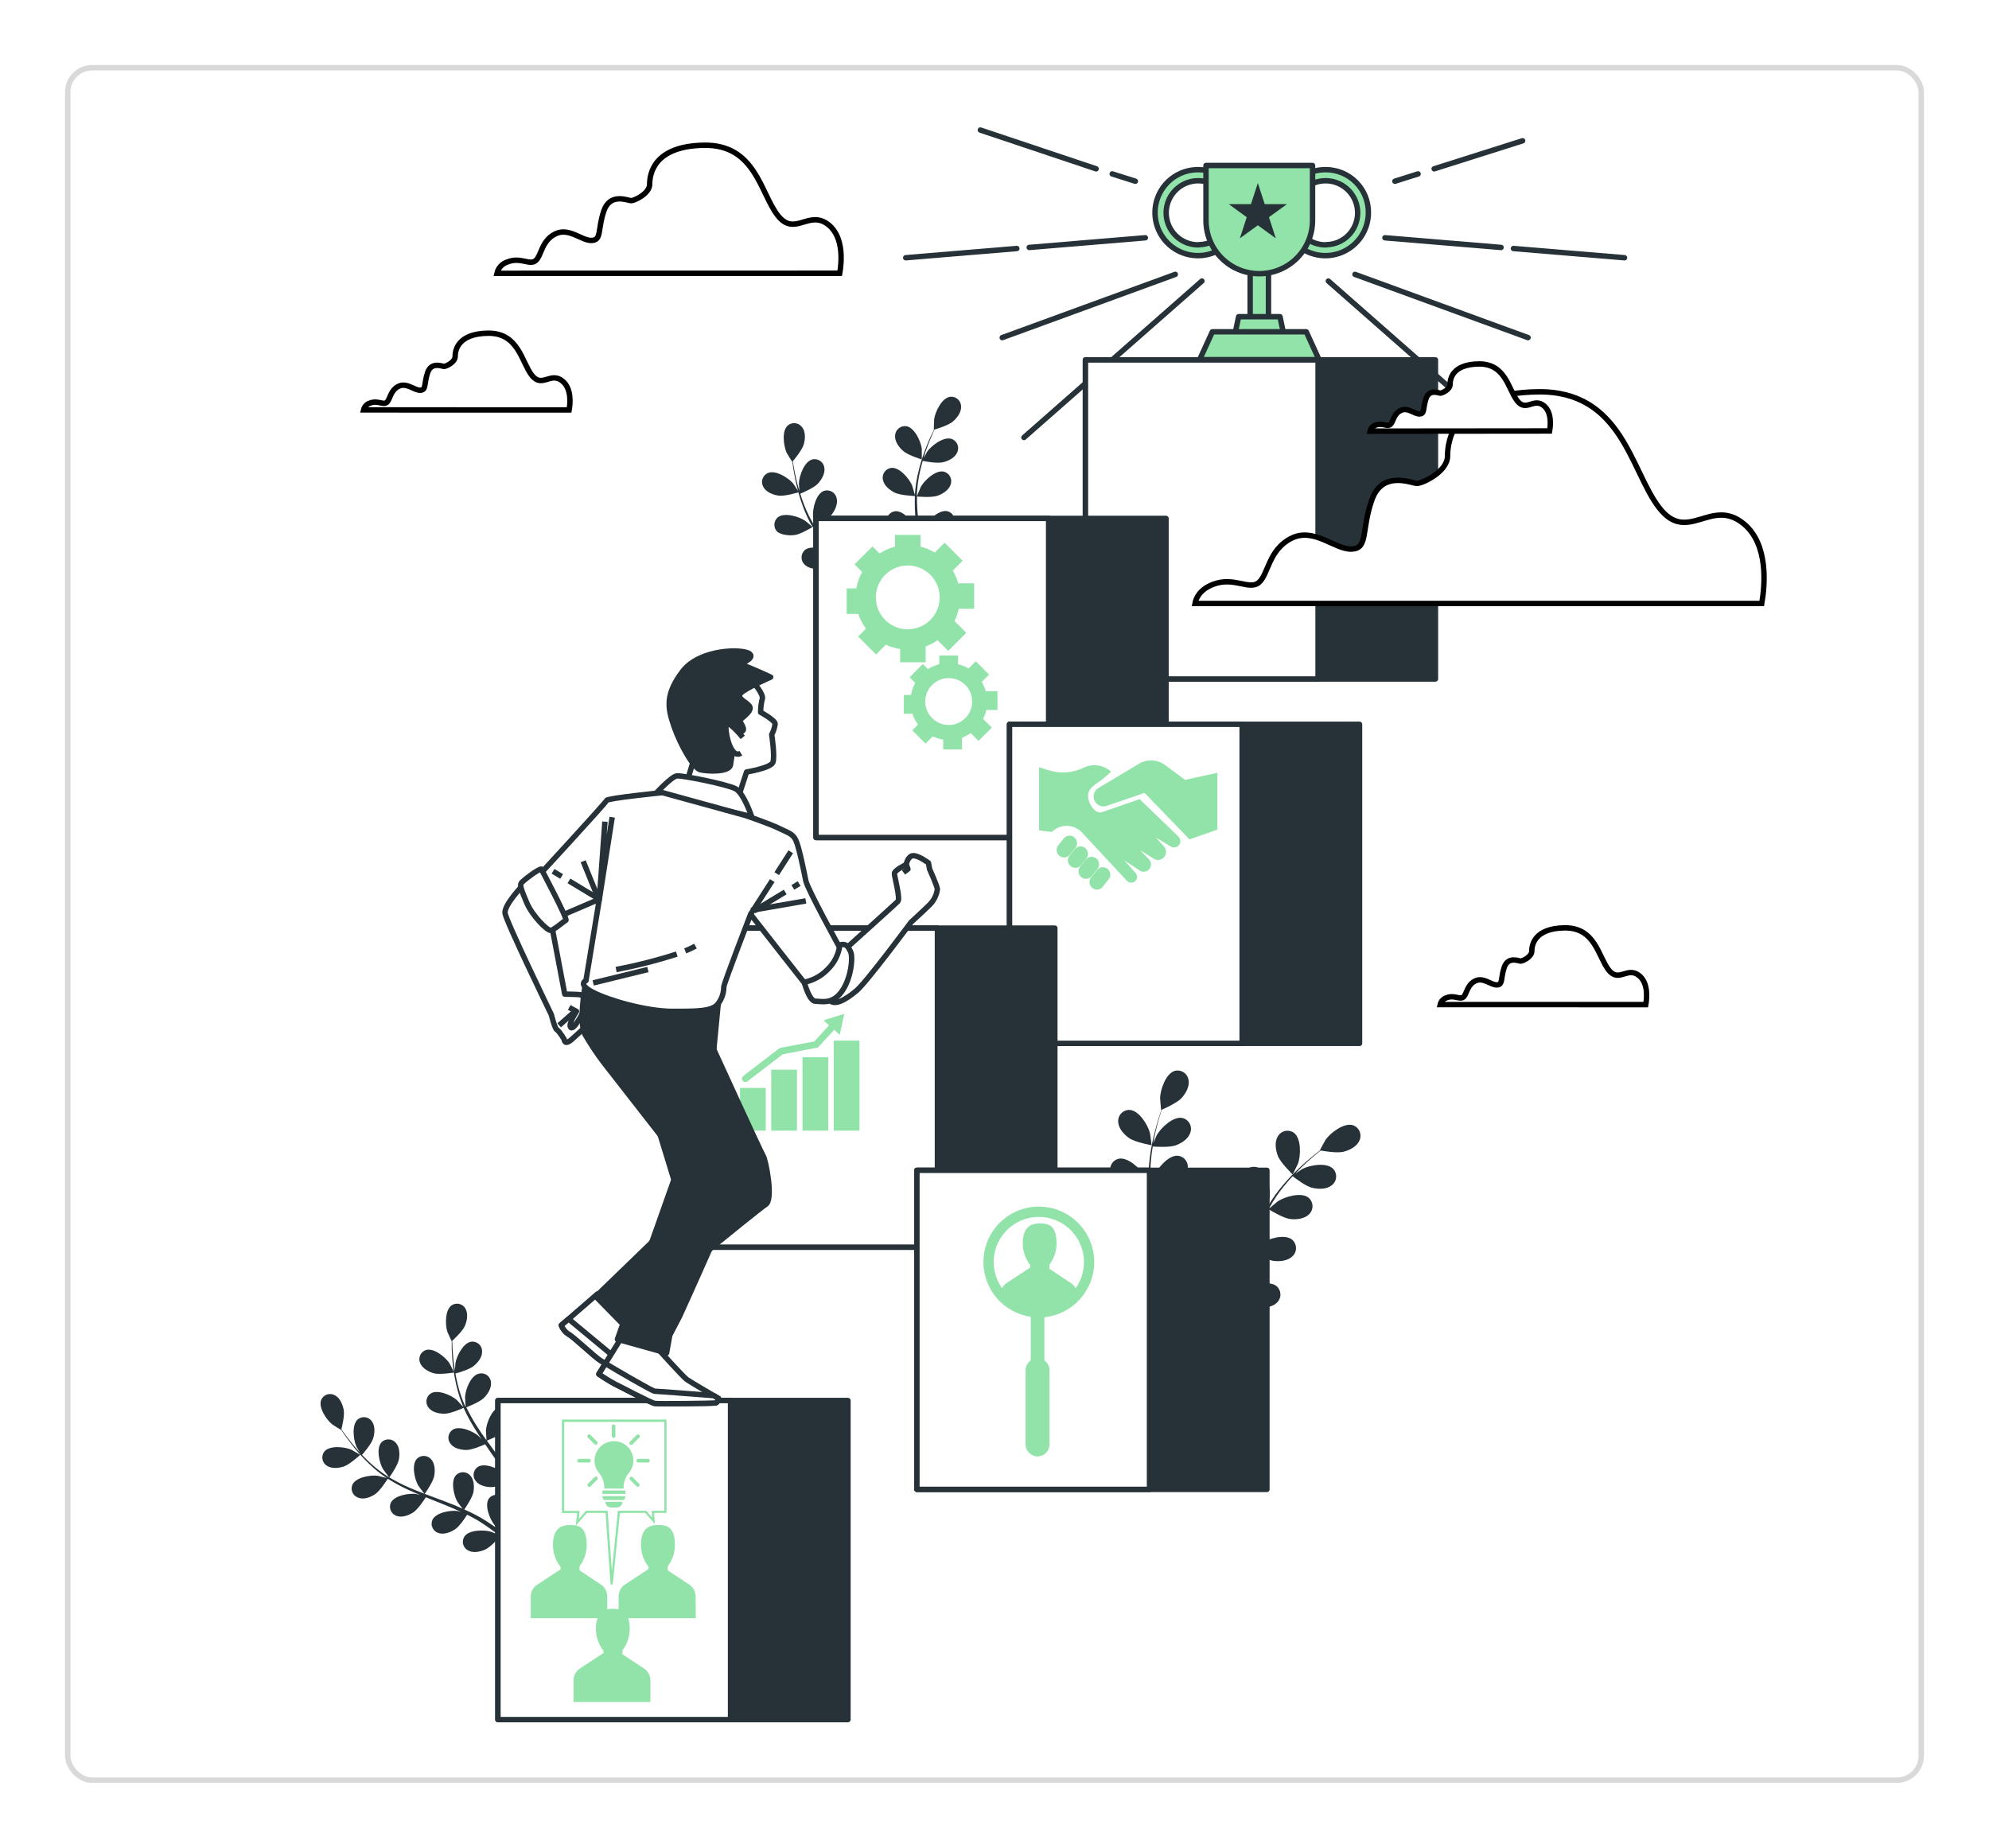<svg width="367" height="341" viewBox="0 0 367 341" fill="none" xmlns="http://www.w3.org/2000/svg">
<g filter="url(#filter0_dd_133_304)">
<rect x="12" y="12" width="343" height="317" rx="5" fill="white"/>
<path d="M208.353 210.025C209.469 210.801 212.477 211.331 212.484 211.331C212.49 211.331 212.231 209.243 212.194 209.111C211.815 207.61 210.188 204.923 208.447 204.816C208.158 204.805 207.87 204.856 207.602 204.964C207.334 205.072 207.092 205.236 206.891 205.444C206.691 205.653 206.536 205.901 206.438 206.173C206.34 206.445 206.301 206.735 206.322 207.023C206.373 208.247 207.4 209.357 208.353 210.025Z" fill="#263238"/>
<path d="M207.653 218.905C208.914 219.346 211.714 219.106 211.941 219.081C212.077 220.699 212.319 222.307 212.666 223.893C212.868 224.82 213.095 225.741 213.335 226.668C213.165 226.264 213.007 225.899 212.975 225.855C212.212 224.499 209.936 222.342 208.227 222.701C207.945 222.768 207.681 222.893 207.451 223.069C207.221 223.244 207.031 223.466 206.893 223.721C206.755 223.975 206.672 224.255 206.65 224.544C206.627 224.832 206.666 225.122 206.763 225.394C207.129 226.561 208.416 227.362 209.507 227.753C210.598 228.144 213.032 227.986 213.675 227.936C213.77 228.295 213.858 228.648 213.959 229.001C214.426 230.698 214.899 232.388 215.309 234.047C215.46 234.633 215.58 235.22 215.706 235.806C215.548 235.447 215.416 235.144 215.391 235.1C214.628 233.75 212.351 231.587 210.642 231.947C210.361 232.014 210.097 232.14 209.868 232.316C209.639 232.491 209.449 232.714 209.311 232.967C209.173 233.221 209.09 233.501 209.067 233.789C209.044 234.078 209.082 234.367 209.179 234.64C209.545 235.813 210.831 236.607 211.928 236.998C213.026 237.389 215.214 237.25 215.977 237.194C216.085 237.824 216.192 238.398 216.274 238.991C216.318 239.395 216.387 239.779 216.412 240.189C216.438 240.599 216.469 240.99 216.501 241.388C216.532 242.151 216.564 242.939 216.576 243.683C216.576 244.207 216.576 244.699 216.576 245.197C216.438 244.61 216.141 243.462 216.11 243.368C215.555 241.917 213.631 239.439 211.891 239.527C211.602 239.55 211.322 239.634 211.068 239.773C210.814 239.912 210.593 240.102 210.418 240.333C210.243 240.563 210.118 240.828 210.053 241.11C209.987 241.391 209.981 241.684 210.036 241.968C210.219 243.179 211.373 244.169 212.395 244.717C213.518 245.348 216.242 245.518 216.576 245.537C216.576 246.363 216.576 247.164 216.576 247.921C216.545 249.46 216.482 250.841 216.406 252.033L217.522 252.254C217.573 250.993 217.611 249.561 217.611 247.934C217.611 247.095 217.611 246.2 217.611 245.285C218.463 245.122 219.305 244.911 220.133 244.654C220.821 245.771 222.839 247.328 223.097 247.524C222.643 248.211 222.196 248.88 221.767 249.498C220.941 250.683 220.177 251.73 219.49 252.651L220.688 252.891C221.281 252.058 221.95 251.119 222.618 250.084C223.078 249.384 223.564 248.634 224.05 247.852C224.359 247.984 226.881 249.044 228.155 249.012C229.316 249.012 230.791 248.621 231.504 247.625C231.68 247.396 231.806 247.132 231.874 246.851C231.942 246.57 231.95 246.278 231.898 245.994C231.845 245.71 231.734 245.44 231.57 245.201C231.407 244.963 231.195 244.762 230.949 244.61C229.436 243.74 226.604 245.09 225.45 246.136C225.387 246.193 224.725 246.944 224.315 247.429L224.907 246.471C225.305 245.84 225.683 245.153 226.093 244.44L226.654 243.38C226.85 243.027 227.014 242.636 227.197 242.258C227.6 241.381 227.966 240.467 228.319 239.54C228.887 239.887 230.936 241.097 232.103 241.243C233.27 241.388 234.758 241.243 235.616 240.379C235.826 240.179 235.991 239.938 236.101 239.67C236.211 239.402 236.263 239.114 236.255 238.825C236.246 238.536 236.176 238.251 236.049 237.991C235.923 237.73 235.743 237.5 235.521 237.314C234.165 236.229 231.157 237.131 229.845 237.988C229.763 238.039 228.899 238.764 228.439 239.168C228.641 238.606 228.849 238.051 229.038 237.484C229.587 235.832 230.091 234.141 230.602 232.439C230.754 231.921 230.918 231.411 231.075 230.9C231.277 231.026 233.686 232.508 234.979 232.672C236.133 232.823 237.64 232.672 238.498 231.808C238.707 231.609 238.871 231.367 238.981 231.1C239.09 230.833 239.142 230.546 239.133 230.257C239.124 229.969 239.055 229.686 238.929 229.426C238.803 229.166 238.624 228.935 238.403 228.749C237.041 227.658 234.033 228.56 232.728 229.418C232.633 229.487 231.397 230.521 231.094 230.805C231.447 229.676 231.807 228.554 232.204 227.463C232.744 225.987 233.376 224.546 234.096 223.149C234.191 223.212 236.694 224.77 238.019 224.94C239.173 225.091 240.68 224.94 241.538 224.076C241.747 223.876 241.911 223.635 242.021 223.367C242.13 223.099 242.182 222.812 242.173 222.522C242.164 222.233 242.095 221.95 241.969 221.689C241.843 221.429 241.664 221.198 241.443 221.011C240.081 219.926 237.073 220.828 235.767 221.686C235.666 221.755 234.336 222.872 234.109 223.092C234.153 223.017 234.191 222.928 234.235 222.846C234.994 221.466 235.876 220.157 236.871 218.936C237.407 218.255 237.962 217.631 238.517 217.044C238.952 217.385 240.964 218.936 242.137 219.195C243.31 219.453 244.779 219.497 245.732 218.722C245.961 218.546 246.151 218.325 246.289 218.071C246.427 217.817 246.51 217.537 246.533 217.249C246.556 216.961 246.517 216.672 246.421 216.399C246.324 216.127 246.171 215.878 245.971 215.669C244.742 214.44 241.651 215.001 240.295 215.714C240.22 215.751 239.501 216.231 238.984 216.59C239.236 216.325 239.494 216.048 239.74 215.802C240.668 214.868 241.576 214.068 242.383 213.367C242.85 212.976 243.278 212.63 243.682 212.308C244.281 212.415 246.709 212.825 247.863 212.541C249.017 212.258 250.348 211.595 250.834 210.466C250.957 210.205 251.023 209.92 251.029 209.631C251.035 209.342 250.98 209.055 250.867 208.788C250.755 208.522 250.588 208.282 250.376 208.084C250.165 207.887 249.915 207.736 249.642 207.641C247.983 207.124 245.498 209.041 244.597 210.315C244.521 210.422 243.505 212.276 243.537 212.283H243.569C243.178 212.585 242.755 212.913 242.307 213.279C241.481 213.96 240.554 214.736 239.602 215.657C238.564 216.632 237.585 217.668 236.669 218.76C235.635 219.973 234.713 221.278 233.913 222.657C233.914 222.674 233.914 222.691 233.913 222.708C234.02 222.209 234.279 220.816 234.285 220.696C234.392 219.144 233.686 216.086 232.065 215.442C231.794 215.343 231.505 215.301 231.216 215.321C230.928 215.341 230.647 215.421 230.391 215.557C230.136 215.692 229.912 215.88 229.734 216.108C229.557 216.337 229.429 216.6 229.36 216.88C229.019 218.06 229.65 219.434 230.35 220.361C231.138 221.408 233.629 222.771 233.825 222.884C233.044 224.307 232.361 225.782 231.782 227.299C231.435 228.182 231.113 229.077 230.804 229.985C230.886 229.55 230.955 229.159 230.955 229.102C231.063 227.557 230.356 224.499 228.735 223.849C228.464 223.749 228.175 223.708 227.886 223.728C227.598 223.747 227.317 223.828 227.061 223.963C226.806 224.099 226.582 224.287 226.404 224.515C226.227 224.743 226.099 225.006 226.03 225.287C225.689 226.466 226.32 227.841 227.02 228.768C227.72 229.695 229.833 230.912 230.388 231.221C230.274 231.568 230.154 231.915 230.041 232.268C229.499 233.94 228.956 235.611 228.382 237.232C228.174 237.805 227.953 238.36 227.752 238.915C227.821 238.531 227.878 238.203 227.878 238.152C227.985 236.607 227.279 233.549 225.664 232.899C225.392 232.8 225.103 232.76 224.814 232.78C224.526 232.8 224.245 232.88 223.989 233.016C223.733 233.151 223.509 233.339 223.331 233.566C223.152 233.794 223.023 234.056 222.952 234.337C222.618 235.516 223.249 236.891 223.942 237.818C224.636 238.745 226.547 239.842 227.216 240.215C226.97 240.782 226.73 241.343 226.471 241.88C226.282 242.239 226.131 242.605 225.923 242.958L225.336 244.005C224.939 244.635 224.535 245.336 224.132 245.966L223.312 247.227C223.52 246.66 223.905 245.537 223.942 245.443C224.187 244.098 224.085 242.713 223.646 241.419C223.682 241.27 223.704 241.118 223.709 240.965C223.73 240.677 223.689 240.388 223.591 240.116C223.492 239.844 223.338 239.597 223.138 239.388C222.937 239.18 222.695 239.017 222.428 238.908C222.16 238.799 221.873 238.748 221.584 238.758C219.843 238.871 218.222 241.558 217.838 243.065C217.838 243.153 217.68 244.144 217.604 244.768C217.604 244.396 217.604 244.03 217.573 243.645C217.541 242.882 217.491 242.119 217.44 241.299L217.327 240.101C217.295 239.704 217.213 239.281 217.157 238.871C217.012 237.913 216.81 236.948 216.595 235.983C217.264 235.983 219.635 235.832 220.682 235.352C221.729 234.873 222.908 233.895 223.142 232.691C223.21 232.407 223.216 232.113 223.162 231.826C223.107 231.54 222.992 231.268 222.825 231.03C222.657 230.791 222.441 230.591 222.19 230.442C221.939 230.294 221.659 230.2 221.369 230.168C219.635 230.011 217.623 232.42 217.018 233.851C216.98 233.94 216.665 235.018 216.501 235.611C216.362 235.031 216.23 234.45 216.072 233.87C215.618 232.193 215.107 230.509 214.602 228.825L214.148 227.28C214.388 227.28 217.213 227.185 218.386 226.605C219.427 226.094 220.613 225.154 220.846 223.944C220.913 223.66 220.919 223.366 220.864 223.08C220.809 222.794 220.694 222.523 220.526 222.284C220.359 222.046 220.143 221.846 219.893 221.697C219.642 221.548 219.363 221.454 219.074 221.421C217.339 221.27 215.328 223.679 214.722 225.11C214.678 225.218 214.218 226.769 214.123 227.166C213.795 226.031 213.492 224.896 213.209 223.767C212.84 222.241 212.57 220.693 212.401 219.132C212.515 219.132 215.46 219.05 216.665 218.457C217.705 217.946 218.885 217 219.118 215.796C219.185 215.513 219.191 215.219 219.136 214.933C219.082 214.647 218.967 214.377 218.801 214.138C218.634 213.9 218.418 213.7 218.169 213.551C217.919 213.402 217.641 213.307 217.352 213.273C215.618 213.122 213.606 215.531 213.001 216.962C212.95 217.076 212.458 218.741 212.37 219.05C212.37 218.955 212.338 218.867 212.332 218.772C212.204 217.204 212.219 215.627 212.376 214.061C212.446 213.191 212.565 212.371 212.698 211.57C213.253 211.608 215.769 211.772 216.911 211.362C218.052 210.952 219.282 210.157 219.641 208.984C219.736 208.712 219.773 208.422 219.748 208.134C219.724 207.846 219.639 207.566 219.499 207.313C219.359 207.06 219.168 206.84 218.937 206.666C218.706 206.492 218.441 206.369 218.159 206.304C216.457 205.957 214.193 208.133 213.429 209.489C213.392 209.565 213.051 210.359 212.799 210.939C212.862 210.58 212.925 210.208 212.994 209.867C213.253 208.606 213.574 207.408 213.858 206.38C214.029 205.793 214.193 205.27 214.357 204.784C214.918 204.538 217.169 203.523 217.976 202.665C218.784 201.808 219.528 200.508 219.307 199.298C219.264 199.015 219.163 198.744 219.01 198.503C218.858 198.261 218.656 198.054 218.419 197.895C218.182 197.735 217.914 197.627 217.633 197.576C217.351 197.526 217.062 197.534 216.785 197.601C215.113 198.08 214.104 201.057 214.054 202.608C214.054 202.741 214.224 204.847 214.256 204.835H214.287C214.129 205.301 213.959 205.806 213.783 206.361C213.474 207.389 213.152 208.549 212.837 209.836C212.514 211.223 212.269 212.627 212.105 214.042C211.916 215.626 211.867 217.224 211.96 218.816C211.96 218.816 211.96 218.854 211.96 218.873C211.777 218.4 211.216 217.082 211.159 216.981C210.39 215.632 208.113 213.468 206.41 213.828C206.129 213.895 205.866 214.021 205.636 214.197C205.407 214.373 205.217 214.595 205.079 214.849C204.941 215.103 204.858 215.383 204.836 215.671C204.813 215.959 204.851 216.248 204.947 216.521C205.275 217.719 206.562 218.52 207.653 218.905Z" fill="#263238"/>
<path d="M238.523 216.729C238.523 216.729 239.463 214.837 239.507 214.717C240.018 213.248 240.137 210.113 238.756 209.041C238.521 208.873 238.253 208.757 237.97 208.699C237.687 208.642 237.394 208.644 237.112 208.708C236.83 208.771 236.565 208.892 236.333 209.065C236.101 209.238 235.908 209.457 235.767 209.71C235.136 210.757 235.37 212.232 235.799 213.33C236.303 214.622 238.523 216.723 238.523 216.729Z" fill="#263238"/>
<path d="M143.641 91.455C144.833 91.625 147.425 90.824 147.425 90.824C147.425 90.824 146.397 89.273 146.321 89.185C145.419 88.15 143.073 86.662 141.661 87.293C141.429 87.4 141.223 87.555 141.054 87.747C140.886 87.939 140.761 88.164 140.685 88.407C140.61 88.651 140.586 88.908 140.616 89.162C140.646 89.415 140.729 89.659 140.86 89.878C141.377 90.837 142.632 91.304 143.641 91.455Z" fill="#263238"/>
<path d="M146.618 98.733C147.759 98.588 149.897 97.276 150.067 97.175C150.812 98.397 151.641 99.567 152.546 100.675C153.069 101.306 153.612 101.968 154.167 102.599C153.87 102.347 153.605 102.126 153.536 102.101C152.401 101.338 149.752 100.537 148.541 101.47C148.346 101.635 148.188 101.838 148.077 102.068C147.965 102.298 147.904 102.548 147.895 102.803C147.887 103.058 147.932 103.312 148.028 103.548C148.124 103.785 148.269 103.998 148.453 104.175C149.21 104.951 150.54 105.071 151.556 104.945C152.571 104.819 154.431 103.734 154.911 103.444C155.125 103.684 155.34 103.93 155.541 104.169C156.582 105.317 157.623 106.465 158.613 107.619C158.96 108.029 159.287 108.439 159.615 108.88C159.351 108.653 159.13 108.47 159.092 108.445C157.95 107.682 155.308 106.881 154.097 107.814C153.901 107.978 153.742 108.182 153.631 108.412C153.519 108.641 153.457 108.892 153.448 109.147C153.44 109.403 153.486 109.657 153.582 109.893C153.679 110.13 153.824 110.343 154.009 110.52C154.759 111.296 156.09 111.415 157.112 111.289C158.133 111.163 159.805 110.186 160.379 109.839C160.7 110.274 161.009 110.703 161.325 111.138C161.52 111.441 161.728 111.718 161.911 112.027L162.453 112.935C162.781 113.528 163.122 114.134 163.425 114.72C163.639 115.124 163.835 115.515 164.055 115.906C163.708 115.496 163.027 114.714 162.958 114.644C161.949 113.717 159.451 112.525 158.114 113.288C157.897 113.421 157.71 113.598 157.565 113.807C157.42 114.017 157.321 114.255 157.274 114.505C157.227 114.755 157.233 115.013 157.292 115.261C157.351 115.509 157.461 115.741 157.616 115.944C158.247 116.826 159.54 117.148 160.568 117.205C161.69 117.205 163.917 116.309 164.194 116.196C164.516 116.826 164.825 117.457 165.115 118.088C165.701 119.311 166.193 120.427 166.609 121.399L167.574 121.128C167.12 120.131 166.578 118.971 165.935 117.69C165.607 117.06 165.241 116.328 164.856 115.616C165.471 115.144 166.058 114.639 166.616 114.102C167.72 114.625 168.892 114.992 170.097 115.193C170.009 115.918 169.92 116.618 169.826 117.281C169.643 118.542 169.454 119.671 169.277 120.661L170.318 120.371C170.456 119.482 170.595 118.479 170.728 117.4C170.816 116.662 170.898 115.88 170.974 115.073C171.264 115.073 173.673 114.89 174.669 114.354C175.571 113.869 176.561 113.005 176.757 111.933C176.805 111.682 176.801 111.425 176.743 111.176C176.685 110.928 176.576 110.695 176.421 110.492C176.267 110.289 176.072 110.12 175.848 109.998C175.624 109.876 175.377 109.802 175.123 109.782C173.591 109.694 171.888 111.882 171.396 113.156C171.365 113.232 171.144 114.089 171.011 114.632C171.011 114.298 171.074 114.001 171.1 113.642C171.15 112.967 171.188 112.298 171.232 111.573V110.514C171.232 110.16 171.232 109.782 171.232 109.416C171.232 108.559 171.131 107.695 171.043 106.824C171.629 106.875 173.723 107.013 174.694 106.673C175.666 106.332 176.795 105.626 177.122 104.592C177.209 104.353 177.244 104.099 177.226 103.847C177.208 103.594 177.138 103.347 177.019 103.123C176.9 102.899 176.736 102.703 176.536 102.546C176.337 102.39 176.107 102.277 175.861 102.214C174.354 101.899 172.342 103.803 171.661 104.989C171.623 105.065 171.226 105.973 171.03 106.477C170.967 105.96 170.91 105.437 170.835 104.913C170.614 103.393 170.343 101.861 170.078 100.335C169.996 99.868 169.92 99.401 169.845 98.935C170.053 98.935 172.538 99.168 173.629 98.79C174.594 98.449 175.729 97.743 176.063 96.709C176.149 96.47 176.184 96.216 176.167 95.963C176.149 95.71 176.078 95.464 175.959 95.24C175.84 95.016 175.676 94.82 175.477 94.663C175.277 94.506 175.047 94.393 174.802 94.331C173.301 94.016 171.289 95.92 170.608 97.106C170.557 97.2 169.977 98.506 169.864 98.846C169.693 97.818 169.536 96.79 169.422 95.775C169.257 94.398 169.181 93.012 169.195 91.625C169.296 91.625 171.888 91.878 172.979 91.48C173.944 91.14 175.079 90.44 175.413 89.406C175.499 89.165 175.533 88.909 175.513 88.654C175.494 88.4 175.42 88.152 175.298 87.928C175.176 87.703 175.008 87.507 174.805 87.352C174.602 87.197 174.369 87.087 174.121 87.028C172.62 86.713 170.601 88.611 169.927 89.803C169.87 89.897 169.296 91.31 169.176 91.569C169.176 91.493 169.176 91.405 169.176 91.329C169.234 89.939 169.412 88.557 169.706 87.198C169.864 86.448 170.053 85.741 170.255 85.054C170.734 85.148 172.922 85.552 173.963 85.306C175.003 85.06 176.164 84.505 176.605 83.515C176.719 83.285 176.783 83.034 176.793 82.777C176.803 82.52 176.758 82.265 176.662 82.026C176.567 81.788 176.422 81.573 176.237 81.395C176.052 81.217 175.831 81.08 175.59 80.993C174.127 80.513 171.92 82.184 171.112 83.294C171.068 83.351 170.69 84.013 170.419 84.505C170.513 84.196 170.608 83.875 170.702 83.578C171.068 82.475 171.465 81.491 171.831 80.614C172.039 80.122 172.235 79.681 172.43 79.264C172.948 79.113 175.022 78.476 175.817 77.789C176.612 77.101 177.406 76.061 177.337 74.976C177.33 74.721 177.27 74.471 177.16 74.241C177.051 74.011 176.894 73.806 176.7 73.641C176.506 73.476 176.279 73.353 176.035 73.281C175.79 73.209 175.534 73.189 175.281 73.223C173.761 73.475 172.569 75.972 172.367 77.328C172.367 77.448 172.279 79.309 172.311 79.302H172.342C172.147 79.7 171.945 80.122 171.711 80.564C171.333 81.428 170.91 82.412 170.519 83.515C170.088 84.695 169.728 85.9 169.441 87.123C169.109 88.489 168.898 89.882 168.81 91.285V91.335C168.697 90.9 168.344 89.696 168.306 89.601C167.776 88.34 166.01 86.208 164.478 86.341C164.224 86.369 163.979 86.45 163.758 86.58C163.538 86.71 163.348 86.885 163.2 87.093C163.053 87.302 162.951 87.539 162.901 87.79C162.852 88.04 162.856 88.299 162.914 88.548C163.116 89.614 164.175 90.44 165.071 90.9C166.111 91.411 168.615 91.531 168.81 91.531C168.761 92.964 168.805 94.398 168.943 95.826C169.025 96.658 169.126 97.49 169.239 98.348C169.132 97.976 169.031 97.642 169.012 97.598C168.482 96.336 166.71 94.205 165.184 94.337C164.931 94.366 164.686 94.447 164.466 94.576C164.246 94.706 164.056 94.88 163.908 95.087C163.76 95.295 163.657 95.531 163.606 95.781C163.556 96.031 163.558 96.289 163.614 96.538C163.816 97.604 164.875 98.43 165.777 98.897C166.679 99.364 168.842 99.471 169.403 99.496C169.454 99.811 169.498 100.127 169.542 100.455C169.775 101.987 170.015 103.52 170.204 105.027C170.267 105.557 170.311 106.086 170.362 106.61C170.267 106.276 170.179 105.979 170.16 105.979C169.63 104.718 167.864 102.58 166.332 102.712C166.078 102.741 165.834 102.824 165.614 102.954C165.394 103.084 165.205 103.258 165.057 103.467C164.909 103.675 164.807 103.912 164.758 104.162C164.708 104.413 164.711 104.671 164.768 104.92C164.97 105.985 166.029 106.812 166.925 107.272C167.82 107.732 169.782 107.84 170.456 107.865C170.488 108.407 170.519 108.95 170.526 109.473C170.526 109.832 170.526 110.179 170.526 110.539C170.526 110.898 170.494 111.245 170.475 111.598C170.425 112.267 170.374 112.961 170.305 113.616C170.261 114.077 170.21 114.506 170.16 114.947C170.097 114.417 169.958 113.383 169.939 113.295C169.603 112.136 168.975 111.083 168.117 110.236C168.083 110.107 168.039 109.98 167.984 109.858C167.886 109.622 167.74 109.409 167.554 109.234C167.369 109.058 167.148 108.924 166.907 108.839C166.666 108.755 166.41 108.722 166.156 108.743C165.901 108.764 165.654 108.839 165.43 108.962C164.106 109.738 163.891 112.494 164.169 113.837C164.169 113.913 164.471 114.752 164.661 115.275C164.503 114.985 164.352 114.701 164.181 114.398C163.86 113.812 163.519 113.232 163.153 112.601L162.586 111.706C162.403 111.403 162.176 111.106 161.955 110.797C161.457 110.104 160.921 109.423 160.366 108.748C160.883 108.464 162.706 107.423 163.324 106.603C163.942 105.784 164.503 104.573 164.207 103.532C164.144 103.286 164.031 103.055 163.874 102.855C163.717 102.655 163.52 102.49 163.295 102.372C163.07 102.253 162.823 102.182 162.57 102.165C162.316 102.148 162.062 102.184 161.823 102.271C160.391 102.838 159.76 105.531 159.849 106.9C159.849 106.988 160.032 107.959 160.139 108.495C159.798 108.092 159.464 107.688 159.111 107.291C158.089 106.149 157.017 105.027 155.958 103.898L154.993 102.857C155.176 102.756 157.37 101.596 158.064 100.65C158.695 99.83 159.243 98.619 158.947 97.579C158.885 97.332 158.771 97.1 158.614 96.9C158.456 96.699 158.259 96.534 158.033 96.415C157.808 96.296 157.56 96.226 157.305 96.209C157.051 96.192 156.796 96.229 156.557 96.317C155.131 96.879 154.501 99.578 154.589 100.947C154.589 101.047 154.848 102.454 154.93 102.807C154.223 102.044 153.523 101.274 152.861 100.486C151.967 99.427 151.142 98.313 150.389 97.15C150.477 97.106 152.773 95.889 153.479 94.936C154.11 94.117 154.658 92.906 154.362 91.865C154.3 91.619 154.186 91.388 154.029 91.188C153.872 90.988 153.675 90.823 153.451 90.704C153.226 90.585 152.979 90.515 152.725 90.498C152.471 90.48 152.217 90.516 151.978 90.604C150.553 91.165 149.916 93.864 150.011 95.233C150.011 95.34 150.288 96.847 150.357 97.125L150.219 96.923C149.498 95.735 148.883 94.486 148.383 93.189C148.1 92.477 147.866 91.783 147.658 91.096C148.106 90.913 150.181 90.042 150.893 89.267C151.606 88.491 152.287 87.375 152.104 86.309C152.071 86.056 151.985 85.813 151.851 85.596C151.717 85.378 151.539 85.192 151.329 85.047C151.118 84.903 150.879 84.806 150.628 84.76C150.377 84.714 150.12 84.722 149.872 84.783C148.39 85.186 147.469 87.797 147.406 89.197C147.406 89.273 147.456 90.036 147.5 90.591C147.406 90.282 147.311 89.96 147.229 89.664C146.92 88.541 146.712 87.501 146.529 86.574C146.428 86.044 146.353 85.565 146.283 85.117C146.63 84.701 148.011 83.023 148.301 82.014C148.592 81.005 148.667 79.693 148.018 78.861C147.872 78.651 147.683 78.475 147.464 78.343C147.245 78.212 147.001 78.127 146.748 78.097C146.494 78.066 146.237 78.088 145.993 78.164C145.749 78.239 145.523 78.365 145.331 78.533C144.202 79.573 144.587 82.317 145.161 83.578C145.211 83.685 146.189 85.275 146.201 85.256C146.258 85.691 146.321 86.151 146.409 86.656C146.567 87.589 146.756 88.642 147.04 89.771C147.331 90.994 147.693 92.198 148.125 93.379C148.602 94.703 149.198 95.982 149.903 97.2C149.905 97.215 149.905 97.23 149.903 97.245C149.569 96.942 148.642 96.128 148.528 96.078C147.387 95.315 144.745 94.514 143.534 95.447C143.338 95.611 143.179 95.815 143.067 96.044C142.955 96.274 142.893 96.525 142.885 96.78C142.876 97.035 142.922 97.29 143.019 97.526C143.115 97.763 143.261 97.976 143.445 98.153C144.272 98.739 145.596 98.859 146.618 98.733Z" fill="#263238"/>
<path d="M170.084 84.783C170.084 84.783 170.084 82.891 170.084 82.802C169.907 81.447 168.766 78.924 167.252 78.647C167 78.608 166.743 78.623 166.497 78.691C166.251 78.758 166.021 78.877 165.824 79.039C165.627 79.2 165.466 79.402 165.351 79.63C165.236 79.858 165.171 80.107 165.159 80.362C165.07 81.44 165.859 82.519 166.622 83.2C167.505 84.001 170.084 84.783 170.084 84.783Z" fill="#263238"/>
<path d="M63.415 270.625C64.538 270.259 66.474 268.455 66.474 268.455C66.474 268.455 64.897 267.541 64.79 267.497C63.529 266.973 60.848 266.696 59.864 267.837C59.707 268.032 59.593 268.258 59.529 268.5C59.464 268.742 59.451 268.994 59.49 269.241C59.53 269.489 59.62 269.725 59.756 269.935C59.892 270.145 60.071 270.324 60.281 270.461C61.182 271.066 62.444 270.934 63.415 270.625Z" fill="#263238"/>
<path d="M69.192 275.746C70.138 275.115 71.45 273.04 71.55 272.87C72.737 273.624 73.974 274.296 75.252 274.882C75.996 275.229 76.753 275.55 77.516 275.872L76.766 275.689C75.435 275.513 72.755 275.96 72.105 277.322C72.005 277.552 71.954 277.8 71.956 278.051C71.958 278.302 72.013 278.549 72.116 278.777C72.219 279.005 72.37 279.209 72.557 279.376C72.744 279.543 72.964 279.668 73.203 279.744C74.205 280.097 75.429 279.624 76.268 279.076C77.106 278.527 78.273 276.761 78.57 276.295L79.453 276.648C80.865 277.215 82.284 277.77 83.653 278.357C84.138 278.565 84.605 278.786 85.078 278.987L84.447 278.83C83.117 278.653 80.436 279.101 79.787 280.463C79.687 280.693 79.636 280.941 79.638 281.192C79.639 281.442 79.694 281.69 79.797 281.918C79.901 282.146 80.051 282.35 80.238 282.517C80.425 282.683 80.645 282.809 80.884 282.885C81.887 283.238 83.11 282.765 83.949 282.216C84.788 281.668 85.841 280.072 86.194 279.517C86.667 279.757 87.147 279.996 87.594 280.249C87.897 280.432 88.225 280.583 88.496 280.778L89.366 281.346C89.915 281.724 90.476 282.109 90.993 282.494C91.359 282.752 91.7 283.011 92.047 283.27C91.567 283.061 90.621 282.639 90.54 282.639C89.247 282.267 86.528 282.298 85.683 283.547C85.547 283.76 85.457 284 85.419 284.25C85.382 284.501 85.398 284.756 85.466 285C85.535 285.244 85.654 285.47 85.817 285.664C85.979 285.858 86.181 286.016 86.409 286.126C87.342 286.631 88.622 286.347 89.562 285.931C90.571 285.464 92.122 283.686 92.318 283.465C92.885 283.894 93.441 284.316 93.951 284.726C94.998 285.553 95.913 286.316 96.701 286.99L97.433 286.36C96.606 285.679 95.616 284.897 94.5 284.045C93.92 283.604 93.295 283.15 92.646 282.683C92.99 282.005 93.289 281.306 93.541 280.589C94.739 280.573 95.927 280.388 97.073 280.041C97.313 280.715 97.54 281.371 97.742 281.996C98.133 283.181 98.46 284.26 98.732 285.206L99.52 284.506C99.255 283.661 98.946 282.721 98.587 281.712C98.347 281.024 98.082 280.299 97.798 279.555C98.044 279.41 100.094 278.218 100.737 277.316C101.38 276.414 101.841 275.298 101.526 274.283C101.46 274.041 101.344 273.817 101.185 273.623C101.026 273.429 100.829 273.272 100.605 273.16C100.381 273.048 100.136 272.984 99.886 272.974C99.636 272.963 99.387 273.005 99.154 273.097C97.767 273.684 97.212 276.345 97.338 277.688C97.338 277.764 97.521 278.615 97.641 279.151L97.287 278.243C97.041 277.613 96.783 277.02 96.505 276.351C96.36 276.036 96.209 275.721 96.064 275.405C95.919 275.09 95.736 274.775 95.572 274.447C95.175 273.709 94.733 272.977 94.311 272.258C94.847 272.044 96.751 271.256 97.464 270.53C98.177 269.805 98.858 268.701 98.725 267.648C98.696 267.399 98.615 267.159 98.487 266.944C98.359 266.729 98.187 266.543 97.983 266.398C97.778 266.253 97.545 266.154 97.299 266.105C97.053 266.056 96.8 266.06 96.556 266.116C95.099 266.488 94.153 269.036 94.071 270.379C94.071 270.467 94.115 271.438 94.153 271.968C93.876 271.533 93.598 271.098 93.302 270.669C92.444 269.408 91.542 268.203 90.647 266.973C90.369 266.595 90.104 266.217 89.833 265.838C90.022 265.769 92.305 264.88 93.094 264.072C93.882 263.265 94.494 262.243 94.355 261.19C94.326 260.941 94.245 260.702 94.117 260.486C93.989 260.271 93.817 260.085 93.612 259.94C93.407 259.796 93.175 259.696 92.929 259.647C92.683 259.598 92.43 259.602 92.186 259.658C90.729 260.03 89.776 262.578 89.663 263.921C89.663 264.022 89.732 265.416 89.77 265.775C89.139 264.943 88.584 264.104 88.042 263.253C87.298 262.115 86.63 260.928 86.043 259.702C86.131 259.664 88.521 258.75 89.329 257.923C90.029 257.205 90.729 256.095 90.59 255.041C90.566 254.778 90.483 254.524 90.349 254.297C90.214 254.07 90.03 253.875 89.811 253.728C89.592 253.58 89.343 253.484 89.081 253.445C88.82 253.406 88.553 253.426 88.301 253.503C86.838 253.875 85.891 256.423 85.809 257.766C85.809 257.873 85.885 259.374 85.917 259.658C85.917 259.588 85.841 259.519 85.809 259.443C85.252 258.199 84.809 256.908 84.485 255.584C84.296 254.852 84.151 254.146 84.031 253.458C84.492 253.332 86.598 252.739 87.411 252.071C88.225 251.402 89.001 250.406 88.957 249.34C88.955 249.09 88.9 248.843 88.796 248.615C88.693 248.387 88.543 248.184 88.355 248.018C88.168 247.852 87.948 247.727 87.709 247.652C87.47 247.577 87.219 247.552 86.97 247.581C85.482 247.789 84.258 250.223 84.031 251.548C84.031 251.617 83.968 252.367 83.943 252.91C83.899 252.601 83.836 252.279 83.798 251.976C83.634 250.847 83.558 249.801 83.501 248.88C83.501 248.35 83.451 247.877 83.438 247.429C83.829 247.07 85.381 245.607 85.784 244.661C86.188 243.715 86.415 242.447 85.898 241.507C85.78 241.287 85.617 241.094 85.42 240.94C85.222 240.787 84.995 240.677 84.752 240.617C84.509 240.558 84.257 240.55 84.011 240.595C83.765 240.64 83.531 240.736 83.325 240.877C82.101 241.753 82.133 244.472 82.543 245.752C82.581 245.859 83.331 247.53 83.35 247.511C83.35 247.94 83.35 248.401 83.35 248.905C83.388 249.832 83.445 250.879 83.583 252.014C83.722 253.241 83.933 254.458 84.214 255.659C84.52 257.007 84.942 258.326 85.475 259.601C85.477 259.616 85.477 259.63 85.475 259.645C85.185 259.311 84.353 258.384 84.277 258.333C83.262 257.457 80.777 256.347 79.49 257.129C79.28 257.264 79.101 257.443 78.965 257.652C78.828 257.861 78.737 258.097 78.697 258.343C78.657 258.59 78.67 258.843 78.733 259.084C78.797 259.326 78.911 259.551 79.068 259.746C79.698 260.597 80.96 260.881 81.994 260.881C83.129 260.881 85.368 259.872 85.545 259.79C86.12 261.072 86.782 262.313 87.525 263.505C87.954 264.205 88.408 264.892 88.868 265.58C88.61 265.302 88.383 265.05 88.345 265.018C87.329 264.135 84.845 263.032 83.558 263.808C83.346 263.942 83.166 264.121 83.028 264.33C82.89 264.54 82.798 264.777 82.758 265.024C82.718 265.272 82.731 265.526 82.796 265.768C82.861 266.011 82.977 266.237 83.136 266.431C83.766 267.282 85.028 267.56 86.055 267.566C87.084 267.573 89.007 266.74 89.511 266.513L90.054 267.301C90.924 268.563 91.794 269.792 92.614 271.041C92.904 271.476 93.176 271.924 93.441 272.366C93.213 272.113 93.018 271.905 92.986 271.88C91.971 270.997 89.486 269.887 88.2 270.669C87.988 270.803 87.808 270.981 87.67 271.19C87.532 271.399 87.44 271.635 87.4 271.883C87.36 272.13 87.373 272.383 87.438 272.625C87.503 272.867 87.619 273.092 87.777 273.286C88.408 274.138 89.669 274.421 90.703 274.421C91.738 274.421 93.459 273.677 94.065 273.412C94.323 273.873 94.588 274.333 94.822 274.794C94.979 275.109 95.15 275.424 95.282 275.733C95.414 276.042 95.566 276.364 95.704 276.686C95.944 277.316 96.203 277.947 96.424 278.54C96.588 278.962 96.726 279.366 96.871 279.769C96.594 279.334 96.02 278.508 95.963 278.414C95.164 277.542 94.154 276.89 93.031 276.522C92.947 276.418 92.852 276.325 92.747 276.244C92.562 276.09 92.348 275.975 92.118 275.906C91.887 275.837 91.645 275.816 91.406 275.843C91.167 275.871 90.936 275.947 90.728 276.067C90.519 276.187 90.337 276.348 90.193 276.54C89.36 277.802 90.369 280.324 91.208 281.371C91.258 281.428 91.876 282.046 92.267 282.425L91.473 281.857C90.93 281.479 90.376 281.119 89.783 280.722L88.9 280.179C88.603 279.99 88.269 279.833 87.954 279.65C87.216 279.252 86.453 278.887 85.671 278.54C85.999 278.06 87.153 276.358 87.342 275.386C87.531 274.415 87.5 273.091 86.787 272.302C86.626 272.111 86.425 271.956 86.2 271.846C85.974 271.737 85.728 271.677 85.478 271.669C85.227 271.661 84.978 271.707 84.746 271.802C84.514 271.897 84.305 272.039 84.132 272.22C83.123 273.337 83.735 276.004 84.409 277.146C84.447 277.222 85.04 278.004 85.356 278.407C84.882 278.199 84.409 277.991 83.93 277.777C82.53 277.215 81.099 276.686 79.673 276.156L78.368 275.664C78.488 275.494 79.9 273.494 80.115 272.384C80.304 271.394 80.272 270.089 79.56 269.294C79.398 269.104 79.197 268.949 78.972 268.84C78.746 268.732 78.501 268.672 78.25 268.664C78 268.656 77.751 268.701 77.519 268.796C77.288 268.89 77.078 269.032 76.905 269.212C75.896 270.329 76.507 272.996 77.182 274.144C77.233 274.232 78.065 275.355 78.292 275.632C77.334 275.267 76.4 274.894 75.46 274.491C74.217 273.946 73.008 273.324 71.841 272.63C71.891 272.548 73.379 270.474 73.594 269.332C73.783 268.348 73.751 267.036 73.039 266.248C72.878 266.056 72.678 265.9 72.453 265.791C72.227 265.681 71.981 265.62 71.731 265.612C71.48 265.603 71.231 265.648 70.999 265.742C70.767 265.837 70.557 265.979 70.384 266.16C69.375 267.282 69.993 269.944 70.661 271.092C70.718 271.186 71.613 272.391 71.79 272.599L71.582 272.485C70.431 271.754 69.348 270.92 68.347 269.994C67.785 269.49 67.275 268.979 66.795 268.468C67.111 268.109 68.536 266.456 68.845 265.454C69.154 264.451 69.255 263.183 68.63 262.3C68.491 262.092 68.31 261.916 68.099 261.783C67.887 261.65 67.649 261.563 67.402 261.528C67.154 261.493 66.902 261.51 66.662 261.579C66.421 261.648 66.198 261.767 66.007 261.928C64.878 262.925 65.2 265.624 65.736 266.86C65.736 266.923 66.139 267.573 66.423 268.046C66.209 267.806 65.982 267.573 65.793 267.346C65.036 266.494 64.399 265.662 63.837 264.924C63.522 264.508 63.245 264.117 62.992 263.751C63.118 263.24 63.623 261.159 63.415 260.143C63.207 259.128 62.734 257.949 61.782 257.469C61.562 257.345 61.318 257.269 61.066 257.246C60.814 257.223 60.561 257.254 60.322 257.337C60.083 257.42 59.865 257.553 59.682 257.727C59.498 257.901 59.354 258.112 59.259 258.346C58.717 259.752 60.249 261.998 61.296 262.843C61.384 262.918 62.936 263.896 62.942 263.871V263.839C63.182 264.192 63.44 264.577 63.73 264.987C64.279 265.737 64.903 266.576 65.622 267.453C66.41 268.401 67.252 269.302 68.145 270.152C69.139 271.115 70.217 271.987 71.368 272.757H71.412C70.989 272.637 69.784 272.34 69.69 272.328C68.359 272.151 65.679 272.599 65.029 273.961C64.929 274.191 64.879 274.439 64.88 274.69C64.882 274.94 64.936 275.188 65.04 275.416C65.143 275.644 65.293 275.848 65.481 276.015C65.668 276.181 65.888 276.307 66.127 276.383C67.129 276.768 68.353 276.295 69.192 275.746Z" fill="#263238"/>
<path d="M83.792 253.275C83.823 253.275 82.984 251.642 82.921 251.541C82.171 250.425 80.071 248.703 78.62 249.113C78.381 249.188 78.16 249.312 77.973 249.478C77.785 249.644 77.634 249.847 77.531 250.075C77.427 250.303 77.373 250.551 77.372 250.801C77.37 251.051 77.422 251.299 77.523 251.528C77.914 252.519 79.074 253.13 80.046 253.42C81.181 253.711 83.792 253.275 83.792 253.275Z" fill="#263238"/>
<path d="M171.541 96.021L165.897 100.984" stroke="#263238" stroke-linecap="round" stroke-linejoin="round"/>
<path d="M221.773 51.862L188.935 80.728" stroke="#263238" stroke-linecap="round" stroke-linejoin="round"/>
<path d="M216.86 50.633L184.93 62.3" stroke="#263238" stroke-linecap="round" stroke-linejoin="round"/>
<path d="M187.617 45.859L167.121 47.561" stroke="#263238" stroke-linecap="round" stroke-linejoin="round"/>
<path d="M211.33 43.878L189.906 45.663" stroke="#263238" stroke-linecap="round" stroke-linejoin="round"/>
<path d="M202.248 31.152L180.894 24" stroke="#263238" stroke-linecap="round" stroke-linejoin="round"/>
<path d="M209.488 33.441L205.219 32.091" stroke="#263238" stroke-linecap="round" stroke-linejoin="round"/>
<path d="M295.333 96.021L300.977 100.984" stroke="#263238" stroke-linecap="round" stroke-linejoin="round"/>
<path d="M245.101 51.862L291.858 92.969" stroke="#263238" stroke-linecap="round" stroke-linejoin="round"/>
<path d="M250.014 50.633L281.944 62.3" stroke="#263238" stroke-linecap="round" stroke-linejoin="round"/>
<path d="M279.251 45.859L299.748 47.561" stroke="#263238" stroke-linecap="round" stroke-linejoin="round"/>
<path d="M255.539 43.878L276.968 45.663" stroke="#263238" stroke-linecap="round" stroke-linejoin="round"/>
<path d="M264.626 31.152L280.942 25.98" stroke="#263238" stroke-linecap="round" stroke-linejoin="round"/>
<path d="M257.38 33.441L261.656 32.091" stroke="#263238" stroke-linecap="round" stroke-linejoin="round"/>
<path d="M234.052 46.546H230.672V60.938H234.052V46.546Z" fill="#92E3A9" stroke="#263238" stroke-linecap="round" stroke-linejoin="round"/>
<path d="M237.357 64.022H227.367L228.547 58.44H236.177L237.357 64.022Z" fill="#92E3A9" stroke="#263238" stroke-linecap="round" stroke-linejoin="round"/>
<path d="M243.373 66.368H221.351L223.697 61.228H241.027L243.373 66.368Z" fill="#92E3A9" stroke="#263238" stroke-linecap="round" stroke-linejoin="round"/>
<path d="M221.199 31.309C219.624 31.279 218.076 31.719 216.751 32.572C215.427 33.425 214.386 34.654 213.763 36.1C213.139 37.547 212.96 39.147 213.249 40.696C213.538 42.245 214.281 43.672 215.384 44.797C216.487 45.922 217.901 46.693 219.444 47.011C220.987 47.33 222.589 47.182 224.048 46.586C225.507 45.99 226.755 44.974 227.633 43.666C228.512 42.358 228.981 40.819 228.982 39.243C228.992 38.211 228.798 37.187 228.412 36.23C228.027 35.273 227.456 34.401 226.734 33.664C226.011 32.928 225.15 32.34 224.201 31.936C223.251 31.532 222.231 31.319 221.199 31.309ZM221.199 45.184C220.025 45.205 218.87 44.876 217.883 44.239C216.896 43.602 216.122 42.685 215.658 41.606C215.194 40.527 215.061 39.334 215.278 38.179C215.494 37.024 216.05 35.96 216.873 35.122C217.697 34.285 218.751 33.711 219.902 33.475C221.053 33.238 222.248 33.35 223.335 33.795C224.422 34.241 225.352 35 226.006 35.975C226.66 36.951 227.009 38.1 227.008 39.275C227.013 40.823 226.405 42.31 225.316 43.412C224.228 44.513 222.748 45.139 221.199 45.152V45.184Z" fill="#92E3A9" stroke="#263238" stroke-linecap="round" stroke-linejoin="round"/>
<path d="M244.704 31.309C243.129 31.279 241.58 31.719 240.256 32.572C238.932 33.425 237.891 34.654 237.267 36.1C236.644 37.547 236.465 39.147 236.754 40.696C237.042 42.245 237.786 43.672 238.889 44.797C239.992 45.922 241.406 46.693 242.949 47.011C244.491 47.33 246.094 47.182 247.553 46.586C249.011 45.99 250.26 44.974 251.138 43.666C252.017 42.358 252.486 40.819 252.486 39.243C252.496 38.211 252.303 37.187 251.917 36.23C251.532 35.273 250.961 34.401 250.239 33.664C249.516 32.928 248.655 32.34 247.706 31.936C246.756 31.532 245.736 31.319 244.704 31.309ZM244.704 45.184C243.529 45.206 242.374 44.879 241.387 44.242C240.399 43.606 239.623 42.689 239.158 41.61C238.693 40.531 238.56 39.338 238.776 38.183C238.991 37.028 239.546 35.963 240.37 35.125C241.193 34.286 242.247 33.712 243.398 33.475C244.549 33.238 245.744 33.349 246.832 33.795C247.919 34.24 248.849 34.999 249.504 35.975C250.158 36.951 250.507 38.099 250.506 39.275C250.511 40.822 249.904 42.308 248.817 43.41C247.73 44.511 246.251 45.137 244.704 45.152V45.184Z" fill="#92E3A9" stroke="#263238" stroke-linecap="round" stroke-linejoin="round"/>
<path d="M232.362 50.507C231.071 50.507 229.791 50.254 228.598 49.76C227.404 49.266 226.32 48.542 225.406 47.629C224.492 46.716 223.767 45.632 223.273 44.439C222.778 43.245 222.524 41.966 222.524 40.675V30.54H242.182V40.675C242.182 43.28 241.147 45.779 239.306 47.622C237.465 49.466 234.968 50.503 232.362 50.507Z" fill="#92E3A9" stroke="#263238" stroke-linecap="round" stroke-linejoin="round"/>
<path d="M232.091 33.775L233.359 37.673H237.458L234.141 40.082L235.408 43.979L232.091 41.57L228.774 43.979L230.041 40.082L226.724 37.673H230.823L232.091 33.775Z" fill="#263238"/>
<path d="M264.86 66.418H200.28V125.296H264.86V66.418Z" fill="#263238" stroke="#263238" stroke-linejoin="round"/>
<path d="M243.203 66.418H200.28V125.296H243.203V66.418Z" fill="white" stroke="#263238" stroke-linejoin="round"/>
<path d="M215.145 95.668H150.565V154.546H215.145V95.668Z" fill="#263238" stroke="#263238" stroke-linejoin="round"/>
<path d="M193.488 95.668H150.565V154.546H193.488V95.668Z" fill="white" stroke="#263238" stroke-linejoin="round"/>
<path d="M179.746 112.349V107.644H176.801C176.576 106.823 176.241 106.036 175.804 105.304L177.627 103.475L174.297 100.146L172.481 101.962C171.666 101.468 170.781 101.1 169.857 100.871V98.695H165.146V100.871C164.129 101.132 163.162 101.558 162.283 102.132L160.984 100.833L157.673 104.144L159.079 105.55C158.553 106.493 158.193 107.519 158.013 108.584H156.222V113.295H158.366C158.693 114.268 159.171 115.184 159.785 116.007L158.335 117.457L161.646 120.768L163.443 118.971C164.283 119.362 165.175 119.629 166.092 119.765V122.219H170.797V119.286C171.579 119.002 172.321 118.619 173.004 118.144L174.965 120.106L178.295 116.776L176.107 114.588C176.472 113.872 176.745 113.114 176.92 112.33L179.746 112.349ZM167.505 116.133C166.339 116.134 165.2 115.79 164.23 115.143C163.261 114.497 162.505 113.577 162.058 112.501C161.611 111.425 161.494 110.24 161.72 109.097C161.947 107.954 162.507 106.904 163.331 106.079C164.155 105.255 165.204 104.693 166.347 104.466C167.49 104.238 168.674 104.354 169.751 104.8C170.828 105.245 171.748 106 172.396 106.969C173.043 107.938 173.389 109.077 173.389 110.242C173.385 111.801 172.764 113.295 171.661 114.397C170.558 115.499 169.064 116.118 167.505 116.12V116.133Z" fill="#92E3A9"/>
<path d="M184.053 131.016V127.554H181.89C181.72 126.95 181.472 126.372 181.152 125.832L182.496 124.489L180.049 122.029L178.712 123.366C178.113 123.003 177.462 122.733 176.782 122.565V120.964H173.32V122.565C172.572 122.752 171.86 123.061 171.213 123.48L170.286 122.534L167.839 124.981L168.874 126.015C168.488 126.71 168.222 127.465 168.085 128.248H166.773V131.71H168.35C168.588 132.425 168.94 133.098 169.391 133.703L168.325 134.769L170.772 137.216L172.096 135.897C172.713 136.181 173.367 136.377 174.039 136.478V138.281H177.501V136.131C178.073 135.915 178.616 135.626 179.115 135.273L180.56 136.717L183.007 134.27L181.398 132.662C181.666 132.137 181.865 131.579 181.991 131.004L184.053 131.016ZM175.054 133.785C174.198 133.785 173.362 133.531 172.65 133.056C171.939 132.58 171.384 131.905 171.057 131.114C170.73 130.324 170.644 129.454 170.811 128.614C170.978 127.775 171.39 127.004 171.995 126.399C172.6 125.794 173.371 125.382 174.21 125.215C175.049 125.048 175.919 125.134 176.71 125.461C177.5 125.789 178.176 126.343 178.651 127.055C179.127 127.766 179.38 128.603 179.38 129.458C179.38 130.027 179.268 130.589 179.051 131.114C178.834 131.639 178.515 132.116 178.113 132.518C177.711 132.919 177.234 133.238 176.71 133.455C176.185 133.673 175.622 133.785 175.054 133.785Z" fill="#92E3A9"/>
<path d="M250.852 133.659H186.273V192.537H250.852V133.659Z" fill="#263238" stroke="#263238" stroke-linejoin="round"/>
<path d="M229.195 133.659H186.273V192.537H229.195V133.659Z" fill="white" stroke="#263238" stroke-linejoin="round"/>
<path d="M218.676 143.913L214.949 141.163C214.245 140.643 213.399 140.349 212.524 140.321C211.648 140.293 210.785 140.532 210.049 141.006L202.658 145.42C202.268 145.66 201.981 146.036 201.855 146.476C201.729 146.916 201.773 147.387 201.977 147.796C202.181 148.206 202.532 148.524 202.959 148.687C203.386 148.851 203.859 148.849 204.285 148.681L211.19 146.31L219.477 154.887L224.63 153.089V142.601L218.676 143.913Z" fill="#92E3A9"/>
<path d="M210.276 147.47L203.396 149.841C202.134 150.384 200.766 148.29 200.766 146.928C200.766 145.168 202.443 144.683 203.761 143.516L205.023 142.406C204.343 141.787 203.494 141.387 202.584 141.257C201.675 141.126 200.747 141.272 199.921 141.674C197.94 142.645 195.661 142.816 193.557 142.154L191.729 141.58V153.234L194.062 153.524L194.283 153.335C195.045 152.681 196.032 152.348 197.035 152.405C198.038 152.463 198.979 152.907 199.662 153.644L207.936 162.543C208.124 162.743 208.381 162.865 208.654 162.884C208.928 162.902 209.199 162.817 209.412 162.644C209.524 162.551 209.617 162.437 209.684 162.308C209.751 162.18 209.792 162.038 209.803 161.893C209.814 161.749 209.796 161.603 209.749 161.465C209.703 161.327 209.629 161.201 209.532 161.092L207.463 158.771L210.333 160.663C210.61 160.831 210.937 160.893 211.256 160.839C211.575 160.785 211.864 160.618 212.07 160.369C212.276 160.12 212.386 159.805 212.38 159.482C212.374 159.159 212.251 158.848 212.036 158.607L210.371 156.879L212.893 158.475C213.197 158.658 213.556 158.727 213.906 158.669C214.256 158.611 214.574 158.43 214.802 158.159C215.031 157.887 215.154 157.543 215.151 157.188C215.148 156.833 215.018 156.491 214.785 156.224L213.291 154.552L216.028 156.211C216.234 156.336 216.474 156.394 216.714 156.377C216.955 156.36 217.184 156.269 217.371 156.116C217.499 156.012 217.604 155.881 217.677 155.733C217.751 155.586 217.793 155.424 217.799 155.259C217.806 155.093 217.777 154.929 217.715 154.775C217.654 154.622 217.56 154.484 217.44 154.369L210.276 147.47Z" fill="#92E3A9"/>
<path d="M197.404 157.743L198.464 156.406C198.677 156.118 198.77 155.759 198.723 155.404C198.676 155.048 198.493 154.725 198.212 154.502C197.931 154.28 197.575 154.175 197.218 154.21C196.862 154.245 196.533 154.418 196.301 154.691L195.241 156.028C195.028 156.316 194.935 156.676 194.982 157.031C195.029 157.386 195.212 157.709 195.493 157.932C195.774 158.155 196.13 158.259 196.487 158.224C196.844 158.189 197.173 158.017 197.404 157.743Z" fill="#92E3A9"/>
<path d="M199.448 159.692L200.507 158.355C200.707 158.066 200.79 157.712 200.738 157.365C200.686 157.017 200.504 156.703 200.228 156.485C199.952 156.267 199.604 156.162 199.254 156.192C198.904 156.222 198.579 156.385 198.344 156.646L197.284 157.977C197.084 158.265 197.002 158.62 197.054 158.967C197.106 159.315 197.288 159.629 197.563 159.847C197.839 160.065 198.187 160.169 198.537 160.139C198.888 160.109 199.213 159.947 199.448 159.686V159.692Z" fill="#92E3A9"/>
<path d="M201.472 161.641L202.525 160.31C202.738 160.022 202.831 159.663 202.784 159.307C202.737 158.952 202.554 158.629 202.273 158.406C201.993 158.184 201.636 158.079 201.28 158.114C200.923 158.149 200.594 158.322 200.362 158.595L199.296 159.932C199.07 160.218 198.966 160.583 199.007 160.946C199.048 161.308 199.232 161.64 199.517 161.868C199.66 161.983 199.824 162.068 200 162.119C200.176 162.17 200.36 162.185 200.542 162.164C200.724 162.143 200.9 162.086 201.06 161.996C201.219 161.906 201.359 161.785 201.472 161.641Z" fill="#92E3A9"/>
<path d="M204.342 160.323C204.2 160.21 204.037 160.127 203.863 160.077C203.689 160.028 203.506 160.013 203.326 160.034C203.147 160.055 202.973 160.111 202.815 160.2C202.657 160.289 202.518 160.408 202.406 160.55L201.346 161.881C201.226 162.022 201.136 162.186 201.081 162.363C201.026 162.539 201.007 162.726 201.025 162.91C201.043 163.094 201.098 163.273 201.187 163.436C201.275 163.598 201.396 163.741 201.541 163.856C201.686 163.971 201.853 164.056 202.032 164.106C202.21 164.155 202.397 164.168 202.58 164.143C202.764 164.119 202.941 164.058 203.1 163.964C203.26 163.87 203.399 163.745 203.509 163.596L204.569 162.259C204.681 162.117 204.765 161.954 204.815 161.78C204.864 161.606 204.879 161.424 204.858 161.244C204.837 161.064 204.78 160.89 204.692 160.732C204.603 160.574 204.484 160.435 204.342 160.323Z" fill="#92E3A9"/>
<path d="M194.63 171.265H130.05V230.143H194.63V171.265Z" fill="#263238" stroke="#263238" stroke-linejoin="round"/>
<path d="M172.973 171.265H130.05V230.143H172.973V171.265Z" fill="white" stroke="#263238" stroke-linejoin="round"/>
<path d="M141.288 200.761H136.54V208.638H141.288V200.761Z" fill="#92E3A9"/>
<path d="M147.053 197.393H142.304V208.644H147.053V197.393Z" fill="#92E3A9"/>
<path d="M152.823 195.091H148.074V208.638H152.823V195.091Z" fill="#92E3A9"/>
<path d="M158.587 192.026H153.838V208.644H158.587V192.026Z" fill="#92E3A9"/>
<path d="M155.781 187.082L151.953 188.28L152.968 189.213L150.25 192.177L143.868 193.388L137.157 198.541C137.025 198.642 136.937 198.792 136.915 198.957C136.892 199.123 136.937 199.291 137.038 199.424C137.14 199.555 137.29 199.641 137.456 199.663C137.621 199.684 137.788 199.639 137.921 199.537L144.429 194.555L150.925 193.294L153.927 190.027L154.942 190.96L155.781 187.082Z" fill="#92E3A9"/>
<path d="M233.762 215.959H169.183V274.838H233.762V215.959Z" fill="#263238" stroke="#263238" stroke-linejoin="round"/>
<path d="M212.105 215.959H169.183V274.838H212.105V215.959Z" fill="white" stroke="#263238" stroke-linejoin="round"/>
<path d="M197.568 236.74L193.62 234.135V233.391C194.456 232.28 194.922 230.934 194.951 229.544C194.951 226.132 193.557 225.76 191.829 225.76C190.101 225.76 188.708 226.504 188.708 229.544C188.741 230.964 189.227 232.336 190.095 233.46V233.895L185.769 236.74C185.406 236.978 185.108 237.303 184.903 237.685C184.697 238.067 184.589 238.494 184.589 238.928V239.861L191.464 242.876L198.767 239.861V238.928C198.765 238.492 198.654 238.064 198.445 237.682C198.236 237.3 197.934 236.976 197.568 236.74Z" fill="#92E3A9"/>
<path d="M201.901 232.899C201.905 230.94 201.347 229.021 200.292 227.37C199.236 225.72 197.729 224.407 195.949 223.588C194.169 222.77 192.192 222.48 190.252 222.753C188.312 223.027 186.492 223.851 185.007 225.13C183.523 226.408 182.437 228.086 181.879 229.964C181.321 231.842 181.314 233.84 181.859 235.722C182.404 237.604 183.479 239.289 184.955 240.577C186.43 241.866 188.245 242.703 190.183 242.989V251.055C189.892 251.258 189.654 251.527 189.489 251.841C189.324 252.155 189.238 252.505 189.237 252.859V266.544C189.237 267.13 189.47 267.691 189.884 268.105C190.298 268.519 190.859 268.752 191.445 268.752C192.03 268.752 192.592 268.519 193.005 268.105C193.419 267.691 193.652 267.13 193.652 266.544V252.859C193.653 252.504 193.567 252.154 193.402 251.84C193.237 251.526 192.998 251.257 192.706 251.055V243.071C195.226 242.814 197.56 241.631 199.259 239.752C200.957 237.874 201.898 235.432 201.901 232.899ZM183.347 232.899C183.346 231.251 183.833 229.64 184.748 228.269C185.663 226.898 186.963 225.829 188.486 225.198C190.008 224.566 191.683 224.4 193.299 224.721C194.916 225.042 196.401 225.835 197.567 226.999C198.732 228.164 199.526 229.649 199.848 231.265C200.17 232.881 200.006 234.557 199.375 236.079C198.745 237.602 197.677 238.903 196.307 239.819C194.937 240.735 193.326 241.224 191.678 241.224C189.471 241.22 187.354 240.342 185.793 238.782C184.232 237.222 183.352 235.106 183.347 232.899Z" fill="#92E3A9"/>
<path d="M156.456 258.441H91.876V317.319H156.456V258.441Z" fill="#263238" stroke="#263238" stroke-linejoin="round"/>
<path d="M134.799 258.441H91.876V317.319H134.799V258.441Z" fill="white" stroke="#263238" stroke-linejoin="round"/>
<path d="M128.354 294.596C128.353 294.161 128.244 293.732 128.037 293.349C127.831 292.966 127.532 292.641 127.168 292.401L123.201 289.784V289.04C124.039 287.93 124.507 286.584 124.538 285.193C124.538 281.788 123.138 281.409 121.385 281.409C119.632 281.409 118.263 282.153 118.263 285.193C118.291 286.614 118.778 287.988 119.65 289.109V289.551L115.324 292.389C114.96 292.628 114.661 292.954 114.455 293.337C114.248 293.72 114.139 294.148 114.139 294.584V296.967C113.769 296.896 113.392 296.865 113.016 296.873C112.692 296.868 112.368 296.9 112.051 296.967V294.584C112.051 294.148 111.942 293.72 111.735 293.337C111.528 292.954 111.229 292.628 110.865 292.389L106.93 289.784V289.04C107.768 287.93 108.236 286.584 108.267 285.193C108.267 282.576 107.441 281.743 106.268 281.497L108.292 279.189H111.729L112.65 292.376H113.06L114.384 279.183H119.051L120.823 281.226L120.704 279.183H122.987V261.953H103.682V279.202H106.495L106.236 281.504C105.876 281.441 105.511 281.412 105.145 281.415C103.417 281.415 102.024 282.16 102.024 285.199C102.051 286.636 102.547 288.025 103.436 289.154V289.595L99.11 292.433C98.746 292.672 98.447 292.998 98.24 293.381C98.033 293.764 97.925 294.192 97.924 294.628V298.613H110.266C110.037 299.28 109.93 299.983 109.951 300.688C109.981 302.109 110.468 303.482 111.338 304.605V305.04L107.012 307.884C106.648 308.121 106.349 308.446 106.142 308.828C105.935 309.21 105.826 309.638 105.826 310.073V314.077H120.01V310.073C120.01 309.638 119.902 309.21 119.695 308.828C119.488 308.446 119.188 308.121 118.824 307.884L114.857 305.28V304.535C115.695 303.425 116.163 302.079 116.194 300.688C116.214 299.988 116.126 299.288 115.936 298.613H128.379L128.354 294.596ZM104.098 278.786V262.389H122.583V278.786H120.269L120.338 280.047L119.241 278.786H114.006L112.896 289.929L112.12 278.786H108.103L106.791 280.324L106.955 278.817L104.098 278.786Z" fill="#92E3A9"/>
<path d="M111.156 275.676H115.394V275.033H111.162L111.156 275.676Z" fill="#92E3A9"/>
<path d="M111.446 276.805H115.104C115.289 276.612 115.393 276.354 115.394 276.086H111.156C111.156 276.354 111.26 276.612 111.446 276.805Z" fill="#92E3A9"/>
<path d="M112.732 278.18H113.804C113.942 278.181 114.079 278.154 114.207 278.102C114.335 278.05 114.451 277.973 114.549 277.876C114.646 277.778 114.724 277.663 114.777 277.535C114.83 277.408 114.857 277.271 114.857 277.133H111.704C111.702 277.408 111.81 277.672 112.002 277.869C112.195 278.065 112.457 278.177 112.732 278.18Z" fill="#92E3A9"/>
<path d="M110.537 271.817C111.162 272.57 111.503 273.518 111.502 274.497V274.693H115.059V274.497C115.058 273.517 115.402 272.569 116.03 271.817C116.572 271.174 116.869 270.361 116.869 269.521C116.869 269.031 116.769 268.545 116.574 268.095C116.378 267.646 116.093 267.241 115.734 266.906C115.376 266.571 114.952 266.314 114.49 266.149C114.028 265.985 113.537 265.918 113.047 265.952C112.388 265.994 111.753 266.219 111.213 266.6C110.673 266.981 110.249 267.504 109.988 268.111C109.727 268.718 109.639 269.386 109.734 270.04C109.828 270.694 110.102 271.309 110.525 271.817H110.537Z" fill="#92E3A9"/>
<path d="M117.424 269.546C117.424 269.637 117.46 269.723 117.524 269.787C117.588 269.851 117.675 269.887 117.765 269.887H119.562C119.653 269.887 119.739 269.851 119.803 269.787C119.867 269.723 119.903 269.637 119.903 269.546C119.903 269.456 119.867 269.369 119.803 269.306C119.739 269.242 119.653 269.206 119.562 269.206H117.765C117.675 269.206 117.588 269.242 117.524 269.306C117.46 269.369 117.424 269.456 117.424 269.546Z" fill="#92E3A9"/>
<path d="M109.012 269.546C109.012 269.456 108.976 269.369 108.912 269.306C108.848 269.242 108.761 269.206 108.671 269.206H106.855C106.764 269.206 106.678 269.242 106.614 269.306C106.55 269.369 106.514 269.456 106.514 269.546C106.514 269.637 106.55 269.723 106.614 269.787C106.678 269.851 106.764 269.887 106.855 269.887H108.671C108.761 269.887 108.848 269.851 108.912 269.787C108.976 269.723 109.012 269.637 109.012 269.546Z" fill="#92E3A9"/>
<path d="M113.218 265.334C113.308 265.334 113.395 265.298 113.458 265.234C113.522 265.17 113.558 265.083 113.558 264.993V263.189C113.559 263.145 113.551 263.101 113.535 263.059C113.518 263.018 113.494 262.981 113.463 262.949C113.431 262.917 113.394 262.892 113.353 262.875C113.312 262.858 113.268 262.849 113.224 262.849C113.135 262.85 113.05 262.887 112.987 262.951C112.925 263.014 112.89 263.1 112.89 263.189V264.987C112.89 265.075 112.923 265.161 112.984 265.225C113.045 265.29 113.129 265.329 113.218 265.334Z" fill="#92E3A9"/>
<path d="M116.466 266.633C116.556 266.631 116.642 266.595 116.705 266.532L117.967 265.27C117.999 265.239 118.024 265.202 118.042 265.161C118.059 265.12 118.068 265.076 118.068 265.031C118.068 264.986 118.059 264.942 118.042 264.901C118.024 264.86 117.999 264.822 117.967 264.791C117.902 264.728 117.815 264.692 117.724 264.692C117.633 264.692 117.546 264.728 117.481 264.791L116.22 266.052C116.157 266.116 116.121 266.202 116.121 266.292C116.121 266.382 116.157 266.468 116.22 266.532C116.286 266.595 116.374 266.631 116.466 266.633Z" fill="#92E3A9"/>
<path d="M109.743 272.542L108.482 273.803C108.419 273.867 108.383 273.953 108.383 274.043C108.383 274.133 108.419 274.219 108.482 274.283C108.513 274.315 108.55 274.34 108.591 274.357C108.633 274.375 108.677 274.384 108.722 274.384C108.766 274.384 108.81 274.375 108.852 274.357C108.893 274.34 108.93 274.315 108.961 274.283L110.222 273.021C110.276 272.956 110.304 272.873 110.299 272.788C110.295 272.704 110.26 272.624 110.2 272.564C110.14 272.505 110.06 272.469 109.976 272.465C109.892 272.461 109.809 272.488 109.743 272.542Z" fill="#92E3A9"/>
<path d="M109.68 266.494C109.712 266.526 109.75 266.552 109.792 266.569C109.835 266.587 109.88 266.595 109.926 266.595C109.993 266.594 110.058 266.574 110.114 266.537C110.169 266.499 110.213 266.446 110.238 266.384C110.264 266.322 110.27 266.254 110.257 266.188C110.245 266.123 110.212 266.062 110.165 266.015L108.961 264.81C108.931 264.773 108.893 264.743 108.851 264.722C108.808 264.701 108.762 264.688 108.714 264.686C108.667 264.684 108.619 264.691 108.575 264.708C108.531 264.725 108.49 264.752 108.457 264.785C108.423 264.819 108.397 264.859 108.38 264.904C108.363 264.948 108.355 264.995 108.357 265.043C108.36 265.09 108.372 265.137 108.393 265.179C108.415 265.222 108.445 265.259 108.481 265.289L109.68 266.494Z" fill="#92E3A9"/>
<path d="M116.737 272.599C116.672 272.535 116.585 272.5 116.494 272.5C116.403 272.5 116.316 272.535 116.251 272.599C116.188 272.662 116.153 272.749 116.153 272.838C116.153 272.928 116.188 273.014 116.251 273.078L117.45 274.276C117.481 274.308 117.518 274.334 117.559 274.351C117.6 274.368 117.645 274.377 117.689 274.377C117.734 274.377 117.778 274.368 117.819 274.351C117.861 274.334 117.898 274.308 117.929 274.276C117.992 274.212 118.028 274.126 118.028 274.037C118.028 273.947 117.992 273.861 117.929 273.797L116.737 272.599Z" fill="#92E3A9"/>
<path d="M138.905 125.775C138.905 125.775 140.967 128.14 140.658 128.967C140.447 129.774 140.343 130.605 140.349 131.439C140.349 131.439 143.023 132.883 143.023 133.602C142.925 134.285 142.712 134.946 142.393 135.557C142.393 135.557 143.023 139.675 142.601 140.703C142.178 141.731 137.757 142.456 137.757 142.456L136.111 147.502L126.651 144.62L128.196 139.574C128.196 139.574 125.831 133.602 125.415 131.647C124.999 129.692 127.988 125.876 131.722 124.949C134.143 124.453 136.66 124.742 138.905 125.775Z" fill="white" stroke="#263238" stroke-linejoin="round"/>
<path d="M135.714 135.147C135.714 135.147 137.36 135.248 137.158 134.422C136.956 133.596 136.332 133.16 136.641 132.776C136.95 132.391 138.905 131.13 138.287 130.304C137.669 129.477 135.814 128.866 136.641 127.939C137.467 127.012 142.203 124.949 142.203 124.949C142.203 124.949 137.36 122.685 136.641 122.685C135.922 122.685 139.523 121.556 138.287 120.629C137.051 119.702 129.123 119.702 125.932 123.921C122.741 128.14 123.151 130.613 124.387 134.113C125.623 137.613 127.988 141.737 129.224 142.046C130.46 142.355 134.578 142.557 134.786 141.119C134.995 139.681 135.714 135.147 135.714 135.147Z" fill="#263238" stroke="#263238" stroke-linejoin="round"/>
<path d="M137.051 136.074C137.051 136.074 134.137 132.473 133.96 133.848C133.784 135.223 134.818 140.154 136.704 138.988" fill="white"/>
<path d="M137.051 136.074C137.051 136.074 134.137 132.473 133.96 133.848C133.784 135.223 134.818 140.154 136.704 138.988" stroke="#263238" stroke-linejoin="round"/>
<path d="M120.887 146.574C120.887 146.574 123.151 147.293 128.606 148.429C134.061 149.564 138.696 150.693 138.696 150.693C138.696 150.693 137.259 146.366 135.713 145.547C134.168 144.727 125.932 143.074 124.904 143.175C123.876 143.276 120.887 146.574 120.887 146.574Z" fill="white" stroke="#263238" stroke-linejoin="round"/>
<path d="M155.781 175.301C155.781 175.301 165.153 166.863 165.664 166.346C166.174 165.828 165.033 161.818 165.033 161.199C165.033 160.581 167.196 159.547 167.196 159.547C167.196 159.547 167.505 157.901 168.533 157.901C169.561 157.901 171.314 159.238 171.314 159.238L171.522 160.373C171.522 160.373 172.96 163.564 172.96 164.082C172.817 165.176 172.311 166.191 171.522 166.964C170.494 167.992 168.123 170.155 168.123 170.155C168.123 170.155 159.887 181.273 158.033 182.818C156.179 184.364 153.706 186.009 152.779 184.162C151.852 182.314 155.781 175.301 155.781 175.301Z" fill="white" stroke="#263238" stroke-linejoin="round"/>
<path d="M167.221 159.547L167.53 160.373L166.704 160.991" stroke="#263238" stroke-linejoin="round"/>
<path d="M96.588 163.255C96.588 163.255 92.98 166.964 93.188 168.509C93.397 170.054 101.734 187.246 101.734 187.246C101.734 187.246 102.364 189.825 102.762 190.027C103.159 190.229 104.099 191.78 104.099 191.78C104.099 191.78 104.099 193.117 105.644 191.673C107.189 190.229 109.352 188.589 109.251 187.258C109.13 186.37 108.733 185.543 108.116 184.893C108.116 184.893 107.605 183.632 107.088 183.556C106.571 183.481 104.206 183.449 104.206 183.449L101.545 169.436L96.588 163.255Z" fill="white" stroke="#263238" stroke-linejoin="round"/>
<path d="M105.026 185.909L106.369 186.628C106.369 186.628 104.717 189.1 105.335 189.617C105.953 190.134 107.807 186.426 108.015 185.909C108.223 185.391 107.706 184.881 107.706 184.881" fill="white"/>
<path d="M105.026 185.909L106.369 186.628C106.369 186.628 104.717 189.1 105.335 189.617C105.953 190.134 107.807 186.426 108.015 185.909C108.223 185.391 107.706 184.881 107.706 184.881" stroke="#263238" stroke-linejoin="round"/>
<path d="M105.852 186.836L103.172 189.207" stroke="#263238" stroke-linejoin="round"/>
<path d="M110.248 238.77L103.569 244.56C103.824 245.236 104.294 245.809 104.906 246.193C105.795 246.641 109.655 250.356 110.84 251.093C112.978 252.451 115.436 253.219 117.967 253.32C121.12 253.32 121.681 252.134 121.681 251.686C121.681 251.238 115.595 247.234 115.595 247.234L114.258 241.892L110.248 238.77Z" fill="white" stroke="#263238" stroke-linejoin="round"/>
<path d="M104.912 243.399L103.569 244.56C103.824 245.236 104.294 245.809 104.906 246.193C105.795 246.641 109.655 250.356 110.84 251.093C112.978 252.451 115.436 253.219 117.967 253.32C119.796 253.32 120.748 252.916 121.234 252.487C119.887 252.165 118.519 251.942 117.141 251.819C115.097 251.819 112.846 249.983 112.846 249.983L104.912 243.399Z" fill="white" stroke="#263238" stroke-linejoin="round"/>
<path d="M108.116 180.964C108.116 180.964 106.666 188.532 107.971 190.922C109.019 192.735 110.182 194.48 111.452 196.144L129.956 219.87L109.932 239.243L114.555 243.967C114.555 243.967 139.781 223.155 141.276 222.266C142.771 221.377 141.276 213.992 140.841 213.342C140.406 212.693 131.709 193.666 131.709 193.666L132.523 185.19L108.116 180.964Z" fill="#263238" stroke="#263238" stroke-linejoin="round"/>
<path d="M121.536 249.063C121.536 249.063 126.033 254.07 126.752 254.581C127.471 255.092 132.573 258.056 132.573 258.056C132.573 258.056 132.472 258.768 132.062 258.876C131.652 258.983 121.537 259.077 120.824 258.977C120.111 258.876 114.158 255.729 113.464 255.394C112.444 254.836 111.455 254.223 110.5 253.559L114.997 246.3L121.536 249.063Z" fill="white" stroke="#263238" stroke-linejoin="round"/>
<path d="M113.924 194.555L118.213 197.626L124.349 217.706L113.924 247.145L122.993 249.668L123.58 246.376L125.383 242.92C125.383 242.92 136.458 218.627 136.609 216.634C136.76 214.641 131.709 193.64 131.709 193.64L130.788 184.748L114.839 183.209" fill="#263238"/>
<path d="M113.924 194.555L118.213 197.626L124.349 217.706L113.924 247.145L122.993 249.668L123.58 246.376L125.383 242.92C125.383 242.92 136.458 218.627 136.609 216.634C136.76 214.641 131.709 193.64 131.709 193.64L130.788 184.748L114.839 183.209" stroke="#263238" stroke-linejoin="round"/>
<path d="M132.062 258.882C132.472 258.775 132.573 258.062 132.573 258.062L131.671 257.532C127.78 257.236 121.253 256.731 120.824 256.731C120.395 256.731 114.032 253.011 111.705 251.617L110.5 253.566C111.455 254.23 112.444 254.842 113.464 255.401C114.177 255.71 120.105 258.882 120.824 258.983C121.543 259.084 131.652 258.977 132.062 258.882Z" fill="white" stroke="#263238" stroke-linejoin="round"/>
<path d="M122.224 146.266C122.224 146.266 112.032 147.293 111.925 147.71C111.818 148.126 98.335 162.738 98.335 162.738L101.942 169.638L110.588 165.936L108.116 180.964C108.116 180.964 106.47 181.595 109.453 183.127C112.436 184.66 119.342 186.628 124.078 186.628C128.814 186.628 131.488 186.628 132.522 185.19C133.194 184.3 133.555 183.214 133.55 182.099C133.651 181.273 138.495 168.711 138.495 168.711C138.495 168.711 149.304 182.585 149.714 182.926C150.124 183.266 152.085 183.556 153.731 181.582C155.377 179.608 155.068 175.099 155.068 175.099C155.068 175.099 148.995 164.082 148.686 162.536C148.377 160.991 147.425 156.23 146.832 155.019C146.239 153.808 145.394 153.682 143.742 152.856C142.089 152.03 137.568 150.491 137.568 150.491L122.224 146.266Z" fill="white" stroke="#263238" stroke-linejoin="round"/>
<path d="M112.96 150.8L110.588 165.936L111.616 151.62" stroke="#263238" stroke-linejoin="round"/>
<path d="M110.279 165.52L107.605 158.929" stroke="#263238" stroke-linejoin="round"/>
<path d="M103.632 161.742L102.043 160.783" stroke="#263238" stroke-linejoin="round"/>
<path d="M110.588 165.936L104.976 162.555" stroke="#263238" stroke-linejoin="round"/>
<path d="M143.313 161.218L145.905 157.182" stroke="#263238" stroke-linejoin="round"/>
<path d="M138.495 168.711L142.493 162.492" stroke="#263238" stroke-linejoin="round"/>
<path d="M146.29 163.754L147.45 163.047" stroke="#263238" stroke-linejoin="round"/>
<path d="M139.113 168.099L144.883 164.605" stroke="#263238" stroke-linejoin="round"/>
<path d="M138.596 167.992L148.686 166.245" stroke="#263238" stroke-linejoin="round"/>
<path d="M109.453 181.38L119.55 178.908" stroke="#263238" stroke-linejoin="round"/>
<path d="M126.43 175.471C127.08 175.218 127.713 174.921 128.322 174.582" stroke="#263238" stroke-linejoin="round"/>
<path d="M113.679 178.908C117.467 178.189 121.208 177.237 124.879 176.058" stroke="#263238" stroke-linejoin="round"/>
<path d="M154.967 174.374C154.761 176.046 153.999 177.6 152.804 178.789C151.629 180.055 150.084 180.918 148.39 181.254C148.39 181.254 149.317 184.761 150.452 184.761C151.587 184.761 153.542 185.391 155.289 183.008C157.036 180.624 157.452 176.625 156.935 175.591C156.418 174.557 156.103 174.065 154.967 174.374Z" fill="white" stroke="#263238" stroke-linejoin="round"/>
<path d="M99.88 160.373C99.88 160.373 104.824 169.638 104.408 169.833C103.992 170.029 102.251 171.586 101.633 171.687C101.015 171.788 98.234 169.007 97.218 166.642C96.203 164.277 95.881 163.344 96.19 162.934C96.499 162.524 99.262 160.373 99.88 160.373Z" fill="white" stroke="#263238" stroke-linejoin="round"/>
<path d="M325.068 111.365C325.623 108.212 326.424 100.423 321.675 96.595C315.653 91.739 311.377 100.48 306.13 93.681C300.883 86.883 299.331 72.113 283.804 72.302C268.278 72.491 267.092 81.245 267.092 84.158C267.092 87.072 262.431 89.204 261.46 89.204C260.489 89.204 255.046 86.681 253.104 92.313C251.162 97.945 252.473 101.205 249.389 101.325C246.306 101.445 242.452 97.232 238.265 99.338C234.077 101.445 234.058 105.916 232.311 107.467C230.564 109.019 227.644 106.307 223.76 107.858C221.407 108.798 220.695 110.312 220.499 111.359L325.068 111.365Z" fill="white" stroke="black" stroke-miterlimit="10"/>
<path d="M154.942 50.425C155.276 48.533 155.756 43.809 152.886 41.495C149.247 38.556 146.661 43.84 143.483 39.729C140.304 35.617 139.384 26.687 129.968 26.8C120.552 26.914 119.877 32.205 119.877 33.971C119.877 35.737 117.052 37.029 116.466 37.029C115.879 37.029 112.587 35.497 111.42 38.921C110.254 42.346 111.042 44.301 109.175 44.37C107.308 44.44 104.988 41.898 102.446 43.172C99.905 44.446 99.924 47.145 98.845 48.085C97.767 49.025 96.026 47.379 93.674 48.325C93.187 48.47 92.747 48.742 92.4 49.113C92.053 49.485 91.812 49.941 91.7 50.437L154.942 50.425Z" fill="white" stroke="black" stroke-miterlimit="10"/>
<path d="M105.013 75.651C105.215 74.509 105.505 71.684 103.752 70.296C101.57 68.531 100.018 71.703 98.114 69.237C96.209 66.771 95.679 61.417 90.041 61.486C84.403 61.556 83.981 64.728 83.981 65.787C83.981 66.847 82.291 67.616 81.937 67.616C81.584 67.616 79.617 66.702 78.91 68.745C78.204 70.788 78.683 71.968 77.561 72.012C76.438 72.056 75.038 70.53 73.525 71.293C72.011 72.056 72.005 73.677 71.368 74.245C70.731 74.812 69.677 73.816 68.271 74.383C67.979 74.469 67.715 74.631 67.507 74.853C67.298 75.074 67.153 75.348 67.085 75.644L105.013 75.651Z" fill="white" stroke="black" stroke-miterlimit="10"/>
<path d="M303.67 185.385C303.872 184.244 304.162 181.418 302.44 180.031C300.258 178.265 298.707 181.437 296.802 178.971C294.897 176.506 294.336 171.151 288.698 171.221C283.06 171.29 282.637 174.462 282.637 175.522C282.637 176.581 280.947 177.351 280.594 177.351C280.241 177.351 278.273 176.436 277.567 178.48C276.861 180.523 277.34 181.702 276.217 181.746C275.095 181.791 273.695 180.264 272.181 181.027C270.668 181.791 270.661 183.411 270.024 183.979C269.387 184.546 268.334 183.55 266.928 184.118C266.636 184.203 266.372 184.365 266.164 184.587C265.955 184.809 265.81 185.082 265.742 185.379L303.67 185.385Z" fill="white" stroke="black" stroke-miterlimit="10"/>
<path d="M285.923 79.529C286.1 78.533 286.352 76.067 284.851 74.856C282.959 73.317 281.591 76.118 279.926 73.929C278.261 71.741 277.775 67.099 272.85 67.162C267.924 67.225 267.559 69.994 267.559 70.946C267.559 71.898 266.083 72.548 265.774 72.548C265.465 72.548 263.743 71.747 263.131 73.532C262.52 75.317 262.93 76.351 261.952 76.389C260.975 76.427 259.764 75.09 258.433 75.758C257.102 76.427 257.102 77.839 256.541 78.331C255.98 78.823 255.065 77.965 253.829 78.457C253.575 78.532 253.345 78.674 253.164 78.868C252.984 79.063 252.858 79.302 252.801 79.561L285.923 79.529Z" fill="white" stroke="black" stroke-miterlimit="10"/>
<rect x="12.5" y="12.5" width="342" height="316" rx="4.5" stroke="black" stroke-opacity="0.15"/>
</g>
<defs>
<filter id="filter0_dd_133_304" x="0" y="0" width="367" height="341" filterUnits="userSpaceOnUse" color-interpolation-filters="sRGB">
<feFlood flood-opacity="0" result="BackgroundImageFix"/>
<feColorMatrix in="SourceAlpha" type="matrix" values="0 0 0 0 0 0 0 0 0 0 0 0 0 0 0 0 0 0 127 0" result="hardAlpha"/>
<feOffset dx="4" dy="4"/>
<feGaussianBlur stdDeviation="4"/>
<feComposite in2="hardAlpha" operator="out"/>
<feColorMatrix type="matrix" values="0 0 0 0 0 0 0 0 0 0 0 0 0 0 0 0 0 0 0.05 0"/>
<feBlend mode="normal" in2="BackgroundImageFix" result="effect1_dropShadow_133_304"/>
<feColorMatrix in="SourceAlpha" type="matrix" values="0 0 0 0 0 0 0 0 0 0 0 0 0 0 0 0 0 0 127 0" result="hardAlpha"/>
<feOffset dx="-4" dy="-4"/>
<feGaussianBlur stdDeviation="4"/>
<feComposite in2="hardAlpha" operator="out"/>
<feColorMatrix type="matrix" values="0 0 0 0 0 0 0 0 0 0 0 0 0 0 0 0 0 0 0.05 0"/>
<feBlend mode="normal" in2="effect1_dropShadow_133_304" result="effect2_dropShadow_133_304"/>
<feBlend mode="normal" in="SourceGraphic" in2="effect2_dropShadow_133_304" result="shape"/>
</filter>
</defs>
</svg>
